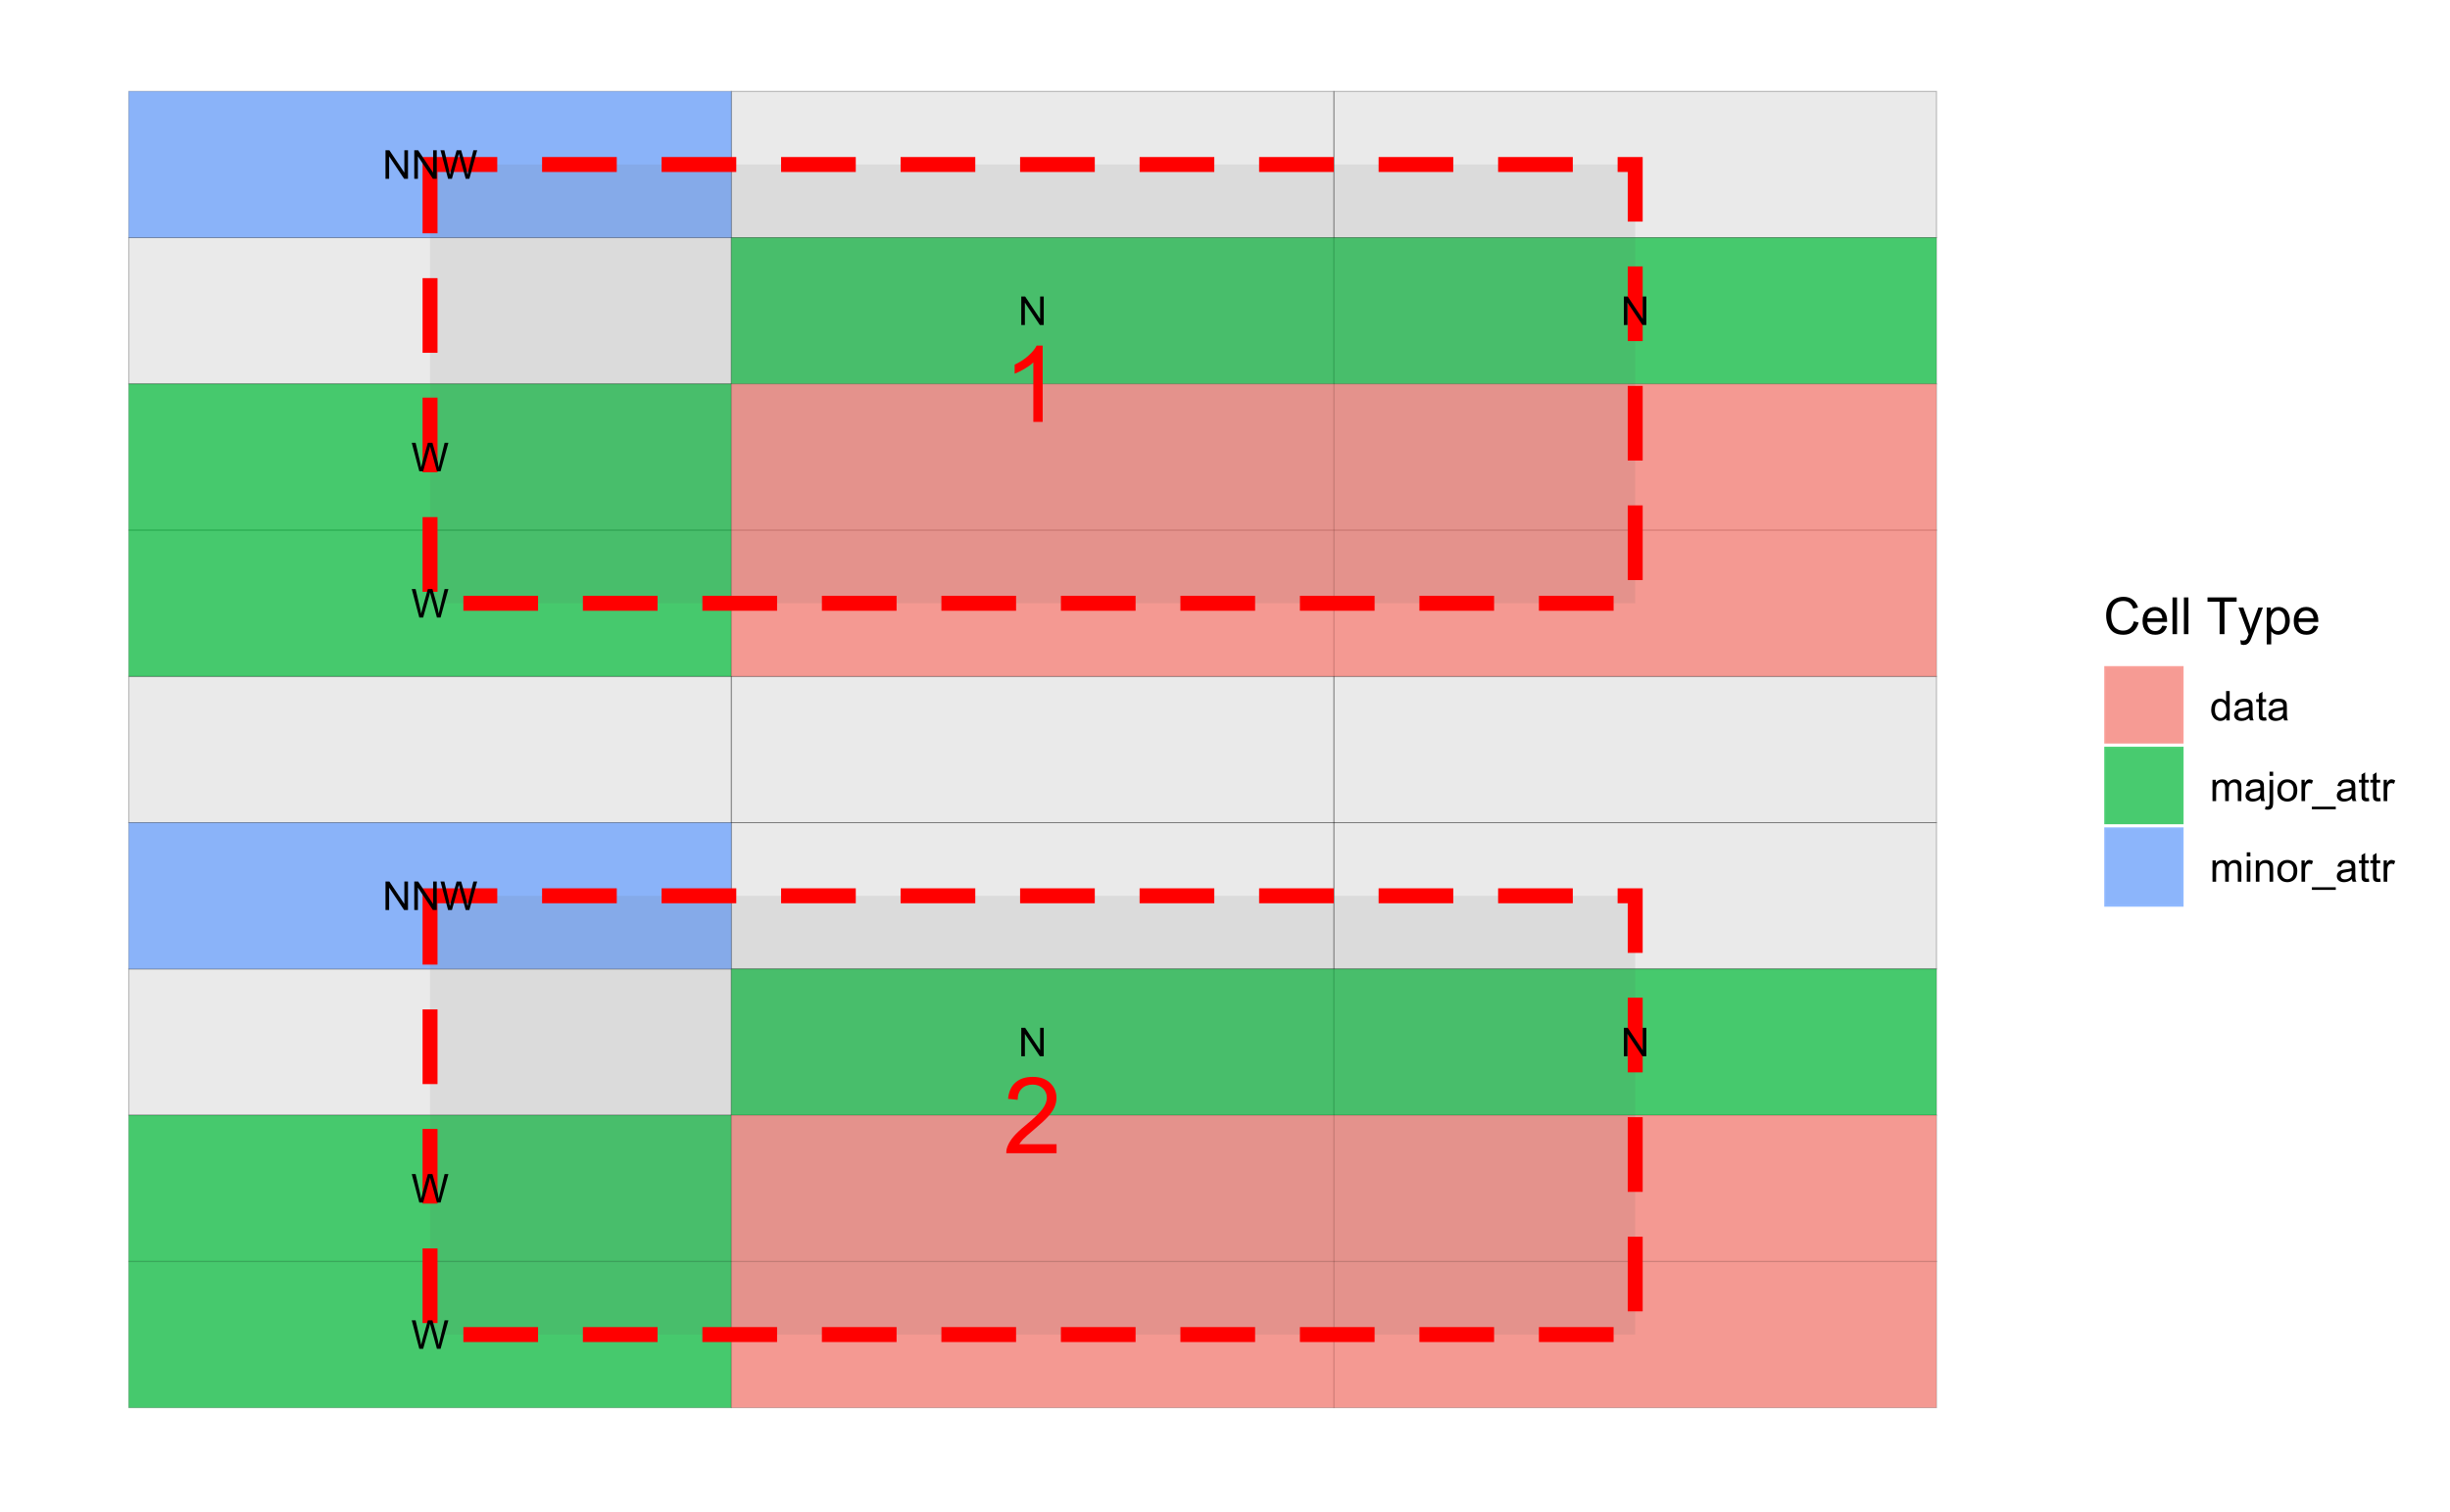 <?xml version="1.0" encoding="UTF-8"?>
<svg xmlns="http://www.w3.org/2000/svg" xmlns:xlink="http://www.w3.org/1999/xlink" width="525pt" height="324pt" viewBox="0 0 525 324" version="1.1">
<defs>
<g>
<symbol overflow="visible" id="glyph0-0">
<path style="stroke:none;" d="M 0 0 Z M 0 0 Z M 0 0 "/>
</symbol>
<symbol overflow="visible" id="glyph0-1">
<path style="stroke:none;" d="M 0 0 Z M 0 0 "/>
</symbol>
<symbol overflow="visible" id="glyph0-2">
<path style="stroke:none;" d="M 0 0 Z M 0 0 Z M 0 0 "/>
</symbol>
<symbol overflow="visible" id="glyph0-3">
<path style="stroke:none;" d="M 0 0 Z M 0 0 Z M 0 0 "/>
</symbol>
<symbol overflow="visible" id="glyph0-4">
<path style="stroke:none;" d="M 0 0 Z M 0 0 "/>
</symbol>
<symbol overflow="visible" id="glyph0-5">
<path style="stroke:none;" d="M 0 0 Z M 0 0 "/>
</symbol>
<symbol overflow="visible" id="glyph0-6">
<path style="stroke:none;" d="M 0 0 Z M 0 0 Z M 0 0 Z M 0 0 "/>
</symbol>
<symbol overflow="visible" id="glyph0-7">
<path style="stroke:none;" d="M 0 0 Z M 0 0 "/>
</symbol>
<symbol overflow="visible" id="glyph0-8">
<path style="stroke:none;" d="M 0 0 Z M 0 0 Z M 0 0 "/>
</symbol>
<symbol overflow="visible" id="glyph1-0">
<path style="stroke:none;" d="M 2.844 0 L 2.844 -14.227 L 14.227 -14.227 L 14.227 0 Z M 3.199 -0.355 L 13.871 -0.355 L 13.871 -13.871 L 3.199 -13.871 Z M 3.199 -0.355 "/>
</symbol>
<symbol overflow="visible" id="glyph1-1">
<path style="stroke:none;" d="M 8.48 0 L 6.48 0 L 6.48 -12.75 C 5.996 -12.289 5.363 -11.828 4.582 -11.367 C 3.801 -10.906 3.098 -10.562 2.477 -10.336 L 2.477 -12.27 C 3.594 -12.793 4.57 -13.43 5.41 -14.18 C 6.246 -14.93 6.84 -15.656 7.191 -16.359 L 8.48 -16.359 Z M 8.48 0 "/>
</symbol>
<symbol overflow="visible" id="glyph1-2">
<path style="stroke:none;" d="M 11.457 -1.922 L 11.457 0 L 0.688 0 C 0.672 -0.48 0.75 -0.941 0.922 -1.391 C 1.191 -2.117 1.633 -2.84 2.238 -3.555 C 2.84 -4.266 3.711 -5.09 4.855 -6.023 C 6.625 -7.477 7.82 -8.625 8.445 -9.473 C 9.062 -10.32 9.375 -11.125 9.379 -11.883 C 9.375 -12.672 9.09 -13.34 8.527 -13.887 C 7.957 -14.43 7.219 -14.699 6.312 -14.703 C 5.344 -14.699 4.574 -14.41 4 -13.836 C 3.418 -13.254 3.125 -12.457 3.125 -11.438 L 1.066 -11.648 C 1.207 -13.18 1.734 -14.348 2.656 -15.152 C 3.57 -15.957 4.805 -16.359 6.355 -16.359 C 7.918 -16.359 9.156 -15.926 10.07 -15.059 C 10.98 -14.191 11.438 -13.117 11.438 -11.836 C 11.438 -11.184 11.301 -10.543 11.035 -9.914 C 10.766 -9.281 10.324 -8.617 9.707 -7.922 C 9.086 -7.227 8.059 -6.27 6.625 -5.059 C 5.422 -4.047 4.652 -3.363 4.312 -3.008 C 3.969 -2.645 3.688 -2.285 3.469 -1.922 Z M 11.457 -1.922 "/>
</symbol>
<symbol overflow="visible" id="glyph2-0">
<path style="stroke:none;" d="M 1.066 0 L 1.066 -5.336 L 5.336 -5.336 L 5.336 0 Z M 1.199 -0.133 L 5.203 -0.133 L 5.203 -5.203 L 1.199 -5.203 Z M 1.199 -0.133 "/>
</symbol>
<symbol overflow="visible" id="glyph2-1">
<path style="stroke:none;" d="M 0.648 0 L 0.648 -6.109 L 1.48 -6.109 L 4.688 -1.312 L 4.688 -6.109 L 5.465 -6.109 L 5.465 0 L 4.633 0 L 1.426 -4.801 L 1.426 0 Z M 0.648 0 "/>
</symbol>
<symbol overflow="visible" id="glyph2-2">
<path style="stroke:none;" d="M 1.727 0 L 0.105 -6.109 L 0.934 -6.109 L 1.863 -2.105 C 1.961 -1.684 2.047 -1.27 2.121 -0.855 C 2.277 -1.504 2.367 -1.879 2.398 -1.984 L 3.559 -6.109 L 4.535 -6.109 L 5.41 -3.016 C 5.625 -2.246 5.785 -1.527 5.887 -0.855 C 5.961 -1.238 6.062 -1.68 6.188 -2.184 L 7.148 -6.109 L 7.961 -6.109 L 6.285 0 L 5.504 0 L 4.219 -4.656 C 4.109 -5.043 4.043 -5.281 4.027 -5.371 C 3.957 -5.09 3.898 -4.852 3.848 -4.656 L 2.551 0 Z M 1.727 0 "/>
</symbol>
<symbol overflow="visible" id="glyph3-0">
<path style="stroke:none;" d="M 1.375 0 L 1.375 -6.875 L 6.875 -6.875 L 6.875 0 Z M 1.547 -0.172 L 6.703 -0.172 L 6.703 -6.703 L 1.547 -6.703 Z M 1.547 -0.172 "/>
</symbol>
<symbol overflow="visible" id="glyph3-1">
<path style="stroke:none;" d="M 6.469 -2.762 L 7.508 -2.496 C 7.285 -1.641 6.895 -0.988 6.328 -0.539 C 5.758 -0.094 5.062 0.129 4.25 0.133 C 3.398 0.129 2.707 -0.039 2.176 -0.383 C 1.641 -0.727 1.238 -1.227 0.961 -1.883 C 0.684 -2.535 0.543 -3.242 0.547 -3.996 C 0.543 -4.816 0.699 -5.531 1.016 -6.141 C 1.328 -6.75 1.777 -7.211 2.355 -7.531 C 2.934 -7.844 3.57 -8.004 4.266 -8.008 C 5.051 -8.004 5.711 -7.805 6.25 -7.406 C 6.785 -7.004 7.16 -6.438 7.375 -5.715 L 6.348 -5.473 C 6.16 -6.043 5.895 -6.457 5.551 -6.723 C 5.199 -6.98 4.766 -7.113 4.242 -7.117 C 3.637 -7.113 3.129 -6.969 2.727 -6.68 C 2.316 -6.391 2.031 -6 1.867 -5.512 C 1.699 -5.023 1.617 -4.52 1.621 -4 C 1.617 -3.328 1.715 -2.742 1.914 -2.246 C 2.105 -1.746 2.41 -1.375 2.824 -1.129 C 3.234 -0.879 3.68 -0.754 4.164 -0.758 C 4.746 -0.754 5.238 -0.922 5.645 -1.262 C 6.043 -1.594 6.32 -2.094 6.469 -2.762 Z M 6.469 -2.762 "/>
</symbol>
<symbol overflow="visible" id="glyph3-2">
<path style="stroke:none;" d="M 4.629 -1.836 L 5.629 -1.715 C 5.469 -1.125 5.176 -0.672 4.75 -0.352 C 4.324 -0.031 3.781 0.129 3.121 0.129 C 2.281 0.129 1.617 -0.125 1.133 -0.641 C 0.641 -1.152 0.398 -1.875 0.402 -2.805 C 0.398 -3.762 0.645 -4.504 1.145 -5.035 C 1.637 -5.562 2.277 -5.828 3.066 -5.832 C 3.824 -5.828 4.449 -5.57 4.934 -5.051 C 5.418 -4.531 5.66 -3.801 5.66 -2.863 C 5.66 -2.805 5.656 -2.719 5.656 -2.605 L 1.402 -2.605 C 1.434 -1.977 1.613 -1.496 1.934 -1.164 C 2.25 -0.828 2.645 -0.66 3.125 -0.664 C 3.477 -0.66 3.781 -0.754 4.031 -0.945 C 4.281 -1.129 4.48 -1.426 4.629 -1.836 Z M 1.457 -3.398 L 4.641 -3.398 C 4.598 -3.879 4.473 -4.238 4.273 -4.48 C 3.961 -4.852 3.562 -5.039 3.078 -5.039 C 2.629 -5.039 2.258 -4.891 1.957 -4.594 C 1.652 -4.297 1.484 -3.898 1.457 -3.398 Z M 1.457 -3.398 "/>
</symbol>
<symbol overflow="visible" id="glyph3-3">
<path style="stroke:none;" d="M 0.703 0 L 0.703 -7.875 L 1.672 -7.875 L 1.672 0 Z M 0.703 0 "/>
</symbol>
<symbol overflow="visible" id="glyph3-4">
<path style="stroke:none;" d=""/>
</symbol>
<symbol overflow="visible" id="glyph3-5">
<path style="stroke:none;" d="M 2.852 0 L 2.852 -6.945 L 0.258 -6.945 L 0.258 -7.875 L 6.5 -7.875 L 6.5 -6.945 L 3.895 -6.945 L 3.895 0 Z M 2.852 0 "/>
</symbol>
<symbol overflow="visible" id="glyph3-6">
<path style="stroke:none;" d="M 0.684 2.195 L 0.574 1.289 C 0.785 1.344 0.969 1.371 1.129 1.375 C 1.34 1.371 1.512 1.336 1.641 1.266 C 1.77 1.195 1.875 1.094 1.961 0.969 C 2.02 0.867 2.117 0.629 2.258 0.246 C 2.27 0.191 2.301 0.113 2.344 0.012 L 0.176 -5.703 L 1.219 -5.703 L 2.406 -2.402 C 2.559 -1.98 2.695 -1.539 2.82 -1.078 C 2.926 -1.523 3.059 -1.957 3.219 -2.379 L 4.438 -5.703 L 5.402 -5.703 L 3.234 0.098 C 3 0.719 2.816 1.148 2.691 1.391 C 2.516 1.703 2.32 1.938 2.098 2.09 C 1.875 2.238 1.609 2.312 1.305 2.316 C 1.117 2.312 0.91 2.273 0.684 2.195 Z M 0.684 2.195 "/>
</symbol>
<symbol overflow="visible" id="glyph3-7">
<path style="stroke:none;" d="M 0.727 2.188 L 0.727 -5.703 L 1.605 -5.703 L 1.605 -4.961 C 1.812 -5.25 2.047 -5.469 2.309 -5.613 C 2.57 -5.758 2.887 -5.828 3.262 -5.832 C 3.746 -5.828 4.176 -5.703 4.551 -5.457 C 4.922 -5.203 5.203 -4.852 5.391 -4.395 C 5.578 -3.938 5.672 -3.438 5.676 -2.895 C 5.672 -2.309 5.566 -1.781 5.359 -1.316 C 5.148 -0.848 4.844 -0.488 4.449 -0.242 C 4.047 0.008 3.629 0.129 3.191 0.129 C 2.867 0.129 2.578 0.062 2.32 -0.074 C 2.062 -0.211 1.852 -0.383 1.691 -0.59 L 1.691 2.188 Z M 1.602 -2.82 C 1.598 -2.082 1.746 -1.539 2.047 -1.191 C 2.34 -0.836 2.699 -0.66 3.125 -0.664 C 3.551 -0.66 3.918 -0.844 4.227 -1.211 C 4.531 -1.574 4.688 -2.137 4.688 -2.898 C 4.688 -3.625 4.535 -4.168 4.238 -4.531 C 3.938 -4.891 3.582 -5.074 3.168 -5.074 C 2.754 -5.074 2.391 -4.879 2.074 -4.496 C 1.758 -4.109 1.598 -3.551 1.602 -2.82 Z M 1.602 -2.82 "/>
</symbol>
<symbol overflow="visible" id="glyph4-0">
<path style="stroke:none;" d="M 1.102 0 L 1.102 -5.5 L 5.5 -5.5 L 5.5 0 Z M 1.238 -0.137 L 5.363 -0.137 L 5.363 -5.363 L 1.238 -5.363 Z M 1.238 -0.137 "/>
</symbol>
<symbol overflow="visible" id="glyph4-1">
<path style="stroke:none;" d="M 3.539 0 L 3.539 -0.574 C 3.25 -0.125 2.824 0.098 2.266 0.102 C 1.898 0.098 1.562 0 1.262 -0.199 C 0.953 -0.398 0.719 -0.676 0.551 -1.039 C 0.383 -1.395 0.297 -1.809 0.301 -2.277 C 0.297 -2.73 0.375 -3.145 0.527 -3.516 C 0.68 -3.887 0.906 -4.172 1.211 -4.371 C 1.512 -4.566 1.852 -4.664 2.23 -4.668 C 2.5 -4.664 2.746 -4.605 2.965 -4.492 C 3.18 -4.375 3.352 -4.223 3.488 -4.039 L 3.488 -6.301 L 4.258 -6.301 L 4.258 0 Z M 1.094 -2.277 C 1.09 -1.691 1.215 -1.254 1.465 -0.965 C 1.711 -0.672 2 -0.527 2.336 -0.531 C 2.672 -0.527 2.961 -0.664 3.199 -0.945 C 3.434 -1.219 3.551 -1.641 3.555 -2.211 C 3.551 -2.832 3.43 -3.293 3.191 -3.586 C 2.949 -3.879 2.652 -4.023 2.305 -4.027 C 1.957 -4.023 1.672 -3.883 1.441 -3.605 C 1.207 -3.32 1.09 -2.879 1.094 -2.277 Z M 1.094 -2.277 "/>
</symbol>
<symbol overflow="visible" id="glyph4-2">
<path style="stroke:none;" d="M 3.559 -0.562 C 3.27 -0.32 2.996 -0.148 2.73 -0.047 C 2.465 0.051 2.18 0.098 1.879 0.102 C 1.375 0.098 0.988 -0.02 0.719 -0.266 C 0.449 -0.508 0.316 -0.82 0.316 -1.203 C 0.316 -1.422 0.367 -1.629 0.469 -1.816 C 0.57 -2 0.703 -2.148 0.871 -2.262 C 1.031 -2.371 1.215 -2.453 1.426 -2.516 C 1.574 -2.551 1.805 -2.59 2.113 -2.629 C 2.734 -2.703 3.195 -2.793 3.492 -2.895 C 3.492 -3 3.492 -3.066 3.496 -3.098 C 3.492 -3.41 3.418 -3.633 3.277 -3.766 C 3.074 -3.938 2.781 -4.023 2.398 -4.027 C 2.031 -4.023 1.762 -3.961 1.59 -3.836 C 1.414 -3.707 1.289 -3.48 1.207 -3.16 L 0.453 -3.262 C 0.516 -3.582 0.629 -3.844 0.789 -4.043 C 0.945 -4.242 1.172 -4.395 1.473 -4.504 C 1.77 -4.609 2.117 -4.664 2.508 -4.668 C 2.898 -4.664 3.215 -4.617 3.457 -4.527 C 3.699 -4.434 3.879 -4.32 3.996 -4.184 C 4.109 -4.043 4.188 -3.867 4.238 -3.656 C 4.258 -3.523 4.27 -3.285 4.273 -2.945 L 4.273 -1.914 C 4.27 -1.191 4.289 -0.734 4.324 -0.547 C 4.355 -0.352 4.418 -0.172 4.52 0 L 3.711 0 C 3.629 -0.16 3.578 -0.348 3.559 -0.562 Z M 3.492 -2.289 C 3.211 -2.172 2.789 -2.074 2.23 -2 C 1.91 -1.949 1.684 -1.898 1.555 -1.844 C 1.422 -1.785 1.32 -1.699 1.25 -1.59 C 1.176 -1.477 1.141 -1.355 1.145 -1.227 C 1.141 -1.016 1.219 -0.844 1.379 -0.707 C 1.531 -0.57 1.762 -0.504 2.062 -0.504 C 2.359 -0.504 2.621 -0.566 2.855 -0.699 C 3.086 -0.824 3.258 -1.004 3.367 -1.234 C 3.449 -1.406 3.492 -1.664 3.492 -2.008 Z M 3.492 -2.289 "/>
</symbol>
<symbol overflow="visible" id="glyph4-3">
<path style="stroke:none;" d="M 2.27 -0.691 L 2.379 -0.008 C 2.16 0.039 1.965 0.059 1.797 0.059 C 1.512 0.059 1.293 0.016 1.141 -0.074 C 0.984 -0.16 0.875 -0.277 0.816 -0.422 C 0.75 -0.566 0.719 -0.871 0.723 -1.336 L 0.723 -3.961 L 0.156 -3.961 L 0.156 -4.562 L 0.723 -4.562 L 0.723 -5.695 L 1.492 -6.156 L 1.492 -4.562 L 2.27 -4.562 L 2.27 -3.961 L 1.492 -3.961 L 1.492 -1.293 C 1.488 -1.07 1.5 -0.93 1.531 -0.867 C 1.555 -0.805 1.602 -0.754 1.664 -0.715 C 1.727 -0.676 1.812 -0.656 1.93 -0.66 C 2.012 -0.656 2.125 -0.668 2.27 -0.691 Z M 2.27 -0.691 "/>
</symbol>
<symbol overflow="visible" id="glyph4-4">
<path style="stroke:none;" d="M 0.578 0 L 0.578 -4.562 L 1.273 -4.562 L 1.273 -3.922 C 1.414 -4.141 1.605 -4.32 1.844 -4.461 C 2.078 -4.594 2.348 -4.664 2.656 -4.668 C 2.992 -4.664 3.27 -4.594 3.488 -4.457 C 3.699 -4.312 3.852 -4.117 3.945 -3.867 C 4.301 -4.398 4.773 -4.664 5.355 -4.668 C 5.805 -4.664 6.148 -4.539 6.395 -4.289 C 6.637 -4.039 6.762 -3.652 6.762 -3.133 L 6.762 0 L 5.996 0 L 5.996 -2.875 C 5.992 -3.184 5.969 -3.406 5.918 -3.543 C 5.867 -3.676 5.773 -3.785 5.645 -3.871 C 5.512 -3.953 5.359 -3.996 5.184 -3.996 C 4.859 -3.996 4.594 -3.887 4.383 -3.676 C 4.172 -3.457 4.066 -3.117 4.066 -2.652 L 4.066 0 L 3.293 0 L 3.293 -2.965 C 3.293 -3.309 3.227 -3.566 3.102 -3.738 C 2.973 -3.91 2.77 -3.996 2.484 -3.996 C 2.266 -3.996 2.062 -3.938 1.879 -3.824 C 1.691 -3.707 1.559 -3.539 1.477 -3.32 C 1.391 -3.098 1.348 -2.781 1.352 -2.367 L 1.352 0 Z M 0.578 0 "/>
</symbol>
<symbol overflow="visible" id="glyph4-5">
<path style="stroke:none;" d="M 0.574 -5.402 L 0.574 -6.301 L 1.348 -6.301 L 1.348 -5.402 Z M -0.402 1.77 L -0.258 1.113 C -0.102 1.152 0.02 1.172 0.109 1.172 C 0.262 1.172 0.379 1.117 0.457 1.016 C 0.535 0.906 0.574 0.645 0.574 0.23 L 0.574 -4.562 L 1.348 -4.562 L 1.348 0.25 C 1.348 0.809 1.273 1.199 1.129 1.422 C 0.941 1.707 0.633 1.852 0.203 1.852 C -0.008 1.852 -0.207 1.824 -0.402 1.77 Z M -0.402 1.77 "/>
</symbol>
<symbol overflow="visible" id="glyph4-6">
<path style="stroke:none;" d="M 0.293 -2.281 C 0.293 -3.125 0.527 -3.754 0.996 -4.16 C 1.387 -4.496 1.863 -4.664 2.434 -4.668 C 3.059 -4.664 3.57 -4.457 3.969 -4.051 C 4.363 -3.637 4.562 -3.07 4.566 -2.348 C 4.562 -1.758 4.477 -1.297 4.301 -0.961 C 4.125 -0.625 3.867 -0.363 3.535 -0.176 C 3.195 0.008 2.828 0.098 2.434 0.102 C 1.789 0.098 1.273 -0.102 0.883 -0.512 C 0.488 -0.918 0.293 -1.508 0.293 -2.281 Z M 1.086 -2.281 C 1.082 -1.695 1.211 -1.258 1.469 -0.969 C 1.723 -0.672 2.043 -0.527 2.434 -0.531 C 2.812 -0.527 3.133 -0.672 3.391 -0.969 C 3.645 -1.258 3.773 -1.707 3.773 -2.309 C 3.773 -2.871 3.645 -3.297 3.387 -3.59 C 3.129 -3.879 2.809 -4.023 2.434 -4.027 C 2.043 -4.023 1.723 -3.879 1.469 -3.594 C 1.211 -3.301 1.082 -2.863 1.086 -2.281 Z M 1.086 -2.281 "/>
</symbol>
<symbol overflow="visible" id="glyph4-7">
<path style="stroke:none;" d="M 0.57 0 L 0.57 -4.562 L 1.266 -4.562 L 1.266 -3.871 C 1.445 -4.191 1.609 -4.406 1.758 -4.512 C 1.906 -4.613 2.07 -4.664 2.258 -4.668 C 2.516 -4.664 2.781 -4.582 3.051 -4.418 L 2.785 -3.699 C 2.59 -3.809 2.402 -3.867 2.219 -3.867 C 2.047 -3.867 1.895 -3.816 1.762 -3.715 C 1.625 -3.613 1.527 -3.473 1.473 -3.293 C 1.383 -3.016 1.34 -2.715 1.344 -2.391 L 1.344 0 Z M 0.57 0 "/>
</symbol>
<symbol overflow="visible" id="glyph4-8">
<path style="stroke:none;" d="M -0.133 1.75 L -0.133 1.191 L 4.992 1.191 L 4.992 1.75 Z M -0.133 1.75 "/>
</symbol>
<symbol overflow="visible" id="glyph4-9">
<path style="stroke:none;" d="M 0.586 -5.41 L 0.586 -6.301 L 1.359 -6.301 L 1.359 -5.41 Z M 0.586 0 L 0.586 -4.562 L 1.359 -4.562 L 1.359 0 Z M 0.586 0 "/>
</symbol>
<symbol overflow="visible" id="glyph4-10">
<path style="stroke:none;" d="M 0.578 0 L 0.578 -4.562 L 1.277 -4.562 L 1.277 -3.914 C 1.609 -4.414 2.09 -4.664 2.727 -4.668 C 3 -4.664 3.254 -4.613 3.484 -4.52 C 3.715 -4.418 3.887 -4.289 4.004 -4.129 C 4.113 -3.969 4.195 -3.777 4.246 -3.559 C 4.273 -3.41 4.289 -3.16 4.289 -2.805 L 4.289 0 L 3.516 0 L 3.516 -2.777 C 3.516 -3.09 3.484 -3.324 3.426 -3.484 C 3.363 -3.637 3.258 -3.762 3.105 -3.855 C 2.949 -3.949 2.77 -3.996 2.566 -3.996 C 2.234 -3.996 1.949 -3.891 1.711 -3.68 C 1.469 -3.469 1.348 -3.07 1.352 -2.492 L 1.352 0 Z M 0.578 0 "/>
</symbol>
</g>
</defs>
<g id="surface6">
<rect x="0" y="0" width="525" height="324" style="fill:rgb(100%,100%,100%);fill-opacity:1;stroke:none;"/>
<rect x="0" y="0" width="525" height="324" style="fill:rgb(100%,100%,100%);fill-opacity:1;stroke:none;"/>
<path style="fill:none;stroke-width:1.067;stroke-linecap:round;stroke-linejoin:round;stroke:rgb(100%,100%,100%);stroke-opacity:1;stroke-miterlimit:10;" d="M 0 324 L 525 324 L 525 0 L 0 0 Z M 0 324 "/>
<path style="fill-rule:nonzero;fill:rgb(20%,20%,20%);fill-opacity:0.102;stroke-width:0.213;stroke-linecap:square;stroke-linejoin:miter;stroke:rgb(0%,0%,0%);stroke-opacity:0.275;stroke-miterlimit:10;" d="M 27.59 50.926 L 156.715 50.926 L 156.715 19.582 L 27.59 19.582 Z M 27.59 50.926 "/>
<path style="fill-rule:nonzero;fill:rgb(20%,20%,20%);fill-opacity:0.102;stroke-width:0.213;stroke-linecap:square;stroke-linejoin:miter;stroke:rgb(0%,0%,0%);stroke-opacity:0.275;stroke-miterlimit:10;" d="M 27.59 82.27 L 156.715 82.27 L 156.715 50.926 L 27.59 50.926 Z M 27.59 82.27 "/>
<path style="fill-rule:nonzero;fill:rgb(20%,20%,20%);fill-opacity:0.102;stroke-width:0.213;stroke-linecap:square;stroke-linejoin:miter;stroke:rgb(0%,0%,0%);stroke-opacity:0.275;stroke-miterlimit:10;" d="M 27.59 113.613 L 156.715 113.613 L 156.715 82.27 L 27.59 82.27 Z M 27.59 113.613 "/>
<path style="fill-rule:nonzero;fill:rgb(20%,20%,20%);fill-opacity:0.102;stroke-width:0.213;stroke-linecap:square;stroke-linejoin:miter;stroke:rgb(0%,0%,0%);stroke-opacity:0.275;stroke-miterlimit:10;" d="M 27.59 144.957 L 156.715 144.957 L 156.715 113.613 L 27.59 113.613 Z M 27.59 144.957 "/>
<path style="fill-rule:nonzero;fill:rgb(20%,20%,20%);fill-opacity:0.102;stroke-width:0.213;stroke-linecap:square;stroke-linejoin:miter;stroke:rgb(0%,0%,0%);stroke-opacity:0.275;stroke-miterlimit:10;" d="M 27.59 176.301 L 156.715 176.301 L 156.715 144.957 L 27.59 144.957 Z M 27.59 176.301 "/>
<path style="fill-rule:nonzero;fill:rgb(20%,20%,20%);fill-opacity:0.102;stroke-width:0.213;stroke-linecap:square;stroke-linejoin:miter;stroke:rgb(0%,0%,0%);stroke-opacity:0.275;stroke-miterlimit:10;" d="M 27.59 207.645 L 156.715 207.645 L 156.715 176.301 L 27.59 176.301 Z M 27.59 207.645 "/>
<path style="fill-rule:nonzero;fill:rgb(20%,20%,20%);fill-opacity:0.102;stroke-width:0.213;stroke-linecap:square;stroke-linejoin:miter;stroke:rgb(0%,0%,0%);stroke-opacity:0.275;stroke-miterlimit:10;" d="M 27.59 238.988 L 156.715 238.988 L 156.715 207.645 L 27.59 207.645 Z M 27.59 238.988 "/>
<path style="fill-rule:nonzero;fill:rgb(20%,20%,20%);fill-opacity:0.102;stroke-width:0.213;stroke-linecap:square;stroke-linejoin:miter;stroke:rgb(0%,0%,0%);stroke-opacity:0.275;stroke-miterlimit:10;" d="M 27.59 270.332 L 156.715 270.332 L 156.715 238.988 L 27.59 238.988 Z M 27.59 270.332 "/>
<path style="fill-rule:nonzero;fill:rgb(20%,20%,20%);fill-opacity:0.102;stroke-width:0.213;stroke-linecap:square;stroke-linejoin:miter;stroke:rgb(0%,0%,0%);stroke-opacity:0.275;stroke-miterlimit:10;" d="M 27.59 301.676 L 156.715 301.676 L 156.715 270.332 L 27.59 270.332 Z M 27.59 301.676 "/>
<path style="fill-rule:nonzero;fill:rgb(20%,20%,20%);fill-opacity:0.102;stroke-width:0.213;stroke-linecap:square;stroke-linejoin:miter;stroke:rgb(0%,0%,0%);stroke-opacity:0.275;stroke-miterlimit:10;" d="M 156.715 50.926 L 285.84 50.926 L 285.84 19.582 L 156.715 19.582 Z M 156.715 50.926 "/>
<path style="fill-rule:nonzero;fill:rgb(20%,20%,20%);fill-opacity:0.102;stroke-width:0.213;stroke-linecap:square;stroke-linejoin:miter;stroke:rgb(0%,0%,0%);stroke-opacity:0.275;stroke-miterlimit:10;" d="M 156.715 82.27 L 285.84 82.27 L 285.84 50.926 L 156.715 50.926 Z M 156.715 82.27 "/>
<path style="fill-rule:nonzero;fill:rgb(20%,20%,20%);fill-opacity:0.102;stroke-width:0.213;stroke-linecap:square;stroke-linejoin:miter;stroke:rgb(0%,0%,0%);stroke-opacity:0.275;stroke-miterlimit:10;" d="M 156.715 113.613 L 285.84 113.613 L 285.84 82.27 L 156.715 82.27 Z M 156.715 113.613 "/>
<path style="fill-rule:nonzero;fill:rgb(20%,20%,20%);fill-opacity:0.102;stroke-width:0.213;stroke-linecap:square;stroke-linejoin:miter;stroke:rgb(0%,0%,0%);stroke-opacity:0.275;stroke-miterlimit:10;" d="M 156.715 144.957 L 285.84 144.957 L 285.84 113.613 L 156.715 113.613 Z M 156.715 144.957 "/>
<path style="fill-rule:nonzero;fill:rgb(20%,20%,20%);fill-opacity:0.102;stroke-width:0.213;stroke-linecap:square;stroke-linejoin:miter;stroke:rgb(0%,0%,0%);stroke-opacity:0.275;stroke-miterlimit:10;" d="M 156.715 176.301 L 285.84 176.301 L 285.84 144.957 L 156.715 144.957 Z M 156.715 176.301 "/>
<path style="fill-rule:nonzero;fill:rgb(20%,20%,20%);fill-opacity:0.102;stroke-width:0.213;stroke-linecap:square;stroke-linejoin:miter;stroke:rgb(0%,0%,0%);stroke-opacity:0.275;stroke-miterlimit:10;" d="M 156.715 207.645 L 285.84 207.645 L 285.84 176.301 L 156.715 176.301 Z M 156.715 207.645 "/>
<path style="fill-rule:nonzero;fill:rgb(20%,20%,20%);fill-opacity:0.102;stroke-width:0.213;stroke-linecap:square;stroke-linejoin:miter;stroke:rgb(0%,0%,0%);stroke-opacity:0.275;stroke-miterlimit:10;" d="M 156.715 238.988 L 285.84 238.988 L 285.84 207.645 L 156.715 207.645 Z M 156.715 238.988 "/>
<path style="fill-rule:nonzero;fill:rgb(20%,20%,20%);fill-opacity:0.102;stroke-width:0.213;stroke-linecap:square;stroke-linejoin:miter;stroke:rgb(0%,0%,0%);stroke-opacity:0.275;stroke-miterlimit:10;" d="M 156.715 270.332 L 285.84 270.332 L 285.84 238.988 L 156.715 238.988 Z M 156.715 270.332 "/>
<path style="fill-rule:nonzero;fill:rgb(20%,20%,20%);fill-opacity:0.102;stroke-width:0.213;stroke-linecap:square;stroke-linejoin:miter;stroke:rgb(0%,0%,0%);stroke-opacity:0.275;stroke-miterlimit:10;" d="M 156.715 301.676 L 285.84 301.676 L 285.84 270.332 L 156.715 270.332 Z M 156.715 301.676 "/>
<path style="fill-rule:nonzero;fill:rgb(20%,20%,20%);fill-opacity:0.102;stroke-width:0.213;stroke-linecap:square;stroke-linejoin:miter;stroke:rgb(0%,0%,0%);stroke-opacity:0.275;stroke-miterlimit:10;" d="M 285.84 50.926 L 414.965 50.926 L 414.965 19.582 L 285.84 19.582 Z M 285.84 50.926 "/>
<path style="fill-rule:nonzero;fill:rgb(20%,20%,20%);fill-opacity:0.102;stroke-width:0.213;stroke-linecap:square;stroke-linejoin:miter;stroke:rgb(0%,0%,0%);stroke-opacity:0.275;stroke-miterlimit:10;" d="M 285.84 82.27 L 414.965 82.27 L 414.965 50.926 L 285.84 50.926 Z M 285.84 82.27 "/>
<path style="fill-rule:nonzero;fill:rgb(20%,20%,20%);fill-opacity:0.102;stroke-width:0.213;stroke-linecap:square;stroke-linejoin:miter;stroke:rgb(0%,0%,0%);stroke-opacity:0.275;stroke-miterlimit:10;" d="M 285.84 113.613 L 414.965 113.613 L 414.965 82.27 L 285.84 82.27 Z M 285.84 113.613 "/>
<path style="fill-rule:nonzero;fill:rgb(20%,20%,20%);fill-opacity:0.102;stroke-width:0.213;stroke-linecap:square;stroke-linejoin:miter;stroke:rgb(0%,0%,0%);stroke-opacity:0.275;stroke-miterlimit:10;" d="M 285.84 144.957 L 414.965 144.957 L 414.965 113.613 L 285.84 113.613 Z M 285.84 144.957 "/>
<path style="fill-rule:nonzero;fill:rgb(20%,20%,20%);fill-opacity:0.102;stroke-width:0.213;stroke-linecap:square;stroke-linejoin:miter;stroke:rgb(0%,0%,0%);stroke-opacity:0.275;stroke-miterlimit:10;" d="M 285.84 176.301 L 414.965 176.301 L 414.965 144.957 L 285.84 144.957 Z M 285.84 176.301 "/>
<path style="fill-rule:nonzero;fill:rgb(20%,20%,20%);fill-opacity:0.102;stroke-width:0.213;stroke-linecap:square;stroke-linejoin:miter;stroke:rgb(0%,0%,0%);stroke-opacity:0.275;stroke-miterlimit:10;" d="M 285.84 207.645 L 414.965 207.645 L 414.965 176.301 L 285.84 176.301 Z M 285.84 207.645 "/>
<path style="fill-rule:nonzero;fill:rgb(20%,20%,20%);fill-opacity:0.102;stroke-width:0.213;stroke-linecap:square;stroke-linejoin:miter;stroke:rgb(0%,0%,0%);stroke-opacity:0.275;stroke-miterlimit:10;" d="M 285.84 238.988 L 414.965 238.988 L 414.965 207.645 L 285.84 207.645 Z M 285.84 238.988 "/>
<path style="fill-rule:nonzero;fill:rgb(20%,20%,20%);fill-opacity:0.102;stroke-width:0.213;stroke-linecap:square;stroke-linejoin:miter;stroke:rgb(0%,0%,0%);stroke-opacity:0.275;stroke-miterlimit:10;" d="M 285.84 270.332 L 414.965 270.332 L 414.965 238.988 L 285.84 238.988 Z M 285.84 270.332 "/>
<path style="fill-rule:nonzero;fill:rgb(20%,20%,20%);fill-opacity:0.102;stroke-width:0.213;stroke-linecap:square;stroke-linejoin:miter;stroke:rgb(0%,0%,0%);stroke-opacity:0.275;stroke-miterlimit:10;" d="M 285.84 301.676 L 414.965 301.676 L 414.965 270.332 L 285.84 270.332 Z M 285.84 301.676 "/>
<g style="fill:rgb(0%,0%,0%);fill-opacity:0.078;">
  <use xlink:href="#glyph0-1" x="92.152" y="97.941"/>
</g>
<g style="fill:rgb(0%,0%,0%);fill-opacity:0.078;">
  <use xlink:href="#glyph0-2" x="92.152" y="129.285"/>
</g>
<g style="fill:rgb(0%,0%,0%);fill-opacity:0.078;">
  <use xlink:href="#glyph0-1" x="92.152" y="254.66"/>
</g>
<g style="fill:rgb(0%,0%,0%);fill-opacity:0.078;">
  <use xlink:href="#glyph0-2" x="92.152" y="286.004"/>
</g>
<g style="fill:rgb(0%,0%,0%);fill-opacity:0.078;">
  <use xlink:href="#glyph0-3" x="221.277" y="66.598"/>
</g>
<g style="fill:rgb(0%,0%,0%);fill-opacity:0.078;">
  <use xlink:href="#glyph0-4" x="221.277" y="97.941"/>
</g>
<g style="fill:rgb(0%,0%,0%);fill-opacity:0.078;">
  <use xlink:href="#glyph0-5" x="221.277" y="129.285"/>
</g>
<g style="fill:rgb(0%,0%,0%);fill-opacity:0.078;">
  <use xlink:href="#glyph0-3" x="221.277" y="223.316"/>
</g>
<g style="fill:rgb(0%,0%,0%);fill-opacity:0.078;">
  <use xlink:href="#glyph0-6" x="350.402" y="66.598"/>
</g>
<g style="fill:rgb(0%,0%,0%);fill-opacity:0.078;">
  <use xlink:href="#glyph0-7" x="350.402" y="97.941"/>
</g>
<g style="fill:rgb(0%,0%,0%);fill-opacity:0.078;">
  <use xlink:href="#glyph0-8" x="350.402" y="129.285"/>
</g>
<g style="fill:rgb(0%,0%,0%);fill-opacity:0.078;">
  <use xlink:href="#glyph0-6" x="350.402" y="223.316"/>
</g>
<path style=" stroke:none;fill-rule:nonzero;fill:rgb(0%,72.941%,21.961%);fill-opacity:0.702;" d="M 27.59 113.613 L 156.715 113.613 L 156.715 82.27 L 27.59 82.27 Z M 27.59 113.613 "/>
<path style=" stroke:none;fill-rule:nonzero;fill:rgb(0%,72.941%,21.961%);fill-opacity:0.702;" d="M 27.59 144.957 L 156.715 144.957 L 156.715 113.613 L 27.59 113.613 Z M 27.59 144.957 "/>
<path style=" stroke:none;fill-rule:nonzero;fill:rgb(0%,72.941%,21.961%);fill-opacity:0.702;" d="M 27.59 270.332 L 156.715 270.332 L 156.715 238.988 L 27.59 238.988 Z M 27.59 270.332 "/>
<path style=" stroke:none;fill-rule:nonzero;fill:rgb(0%,72.941%,21.961%);fill-opacity:0.702;" d="M 27.59 301.676 L 156.715 301.676 L 156.715 270.332 L 27.59 270.332 Z M 27.59 301.676 "/>
<path style=" stroke:none;fill-rule:nonzero;fill:rgb(0%,72.941%,21.961%);fill-opacity:0.702;" d="M 156.715 82.27 L 285.84 82.27 L 285.84 50.926 L 156.715 50.926 Z M 156.715 82.27 "/>
<path style=" stroke:none;fill-rule:nonzero;fill:rgb(0%,72.941%,21.961%);fill-opacity:0.702;" d="M 285.84 82.27 L 414.965 82.27 L 414.965 50.926 L 285.84 50.926 Z M 285.84 82.27 "/>
<path style=" stroke:none;fill-rule:nonzero;fill:rgb(0%,72.941%,21.961%);fill-opacity:0.702;" d="M 156.715 238.988 L 285.84 238.988 L 285.84 207.645 L 156.715 207.645 Z M 156.715 238.988 "/>
<path style=" stroke:none;fill-rule:nonzero;fill:rgb(0%,72.941%,21.961%);fill-opacity:0.702;" d="M 285.84 238.988 L 414.965 238.988 L 414.965 207.645 L 285.84 207.645 Z M 285.84 238.988 "/>
<path style=" stroke:none;fill-rule:nonzero;fill:rgb(38.039%,61.176%,100%);fill-opacity:0.702;" d="M 27.59 50.926 L 156.715 50.926 L 156.715 19.582 L 27.59 19.582 Z M 27.59 50.926 "/>
<path style=" stroke:none;fill-rule:nonzero;fill:rgb(38.039%,61.176%,100%);fill-opacity:0.702;" d="M 27.59 207.645 L 156.715 207.645 L 156.715 176.301 L 27.59 176.301 Z M 27.59 207.645 "/>
<path style=" stroke:none;fill-rule:nonzero;fill:rgb(97.255%,46.275%,42.745%);fill-opacity:0.702;" d="M 156.715 113.613 L 285.84 113.613 L 285.84 82.27 L 156.715 82.27 Z M 156.715 113.613 "/>
<path style=" stroke:none;fill-rule:nonzero;fill:rgb(97.255%,46.275%,42.745%);fill-opacity:0.702;" d="M 156.715 144.957 L 285.84 144.957 L 285.84 113.613 L 156.715 113.613 Z M 156.715 144.957 "/>
<path style=" stroke:none;fill-rule:nonzero;fill:rgb(97.255%,46.275%,42.745%);fill-opacity:0.702;" d="M 156.715 270.332 L 285.84 270.332 L 285.84 238.988 L 156.715 238.988 Z M 156.715 270.332 "/>
<path style=" stroke:none;fill-rule:nonzero;fill:rgb(97.255%,46.275%,42.745%);fill-opacity:0.702;" d="M 156.715 301.676 L 285.84 301.676 L 285.84 270.332 L 156.715 270.332 Z M 156.715 301.676 "/>
<path style=" stroke:none;fill-rule:nonzero;fill:rgb(97.255%,46.275%,42.745%);fill-opacity:0.702;" d="M 285.84 113.613 L 414.965 113.613 L 414.965 82.27 L 285.84 82.27 Z M 285.84 113.613 "/>
<path style=" stroke:none;fill-rule:nonzero;fill:rgb(97.255%,46.275%,42.745%);fill-opacity:0.702;" d="M 285.84 144.957 L 414.965 144.957 L 414.965 113.613 L 285.84 113.613 Z M 285.84 144.957 "/>
<path style=" stroke:none;fill-rule:nonzero;fill:rgb(97.255%,46.275%,42.745%);fill-opacity:0.702;" d="M 285.84 270.332 L 414.965 270.332 L 414.965 238.988 L 285.84 238.988 Z M 285.84 270.332 "/>
<path style=" stroke:none;fill-rule:nonzero;fill:rgb(97.255%,46.275%,42.745%);fill-opacity:0.702;" d="M 285.84 301.676 L 414.965 301.676 L 414.965 270.332 L 285.84 270.332 Z M 285.84 301.676 "/>
<path style="fill-rule:nonzero;fill:rgb(34.902%,34.902%,34.902%);fill-opacity:0.102;stroke-width:3.201;stroke-linecap:square;stroke-linejoin:miter;stroke:rgb(100%,0%,0%);stroke-opacity:1;stroke-dasharray:12.804,12.804;stroke-miterlimit:10;" d="M 92.152 35.254 L 350.402 35.254 L 350.402 129.285 L 92.152 129.285 Z M 92.152 35.254 "/>
<path style="fill-rule:nonzero;fill:rgb(34.902%,34.902%,34.902%);fill-opacity:0.102;stroke-width:3.201;stroke-linecap:square;stroke-linejoin:miter;stroke:rgb(100%,0%,0%);stroke-opacity:1;stroke-dasharray:12.804,12.804;stroke-miterlimit:10;" d="M 92.152 191.973 L 350.402 191.973 L 350.402 286.004 L 92.152 286.004 Z M 92.152 191.973 "/>
<g style="fill:rgb(100%,0%,0%);fill-opacity:1;">
  <use xlink:href="#glyph1-1" x="214.949" y="90.418"/>
</g>
<g style="fill:rgb(100%,0%,0%);fill-opacity:1;">
  <use xlink:href="#glyph1-2" x="214.949" y="247.137"/>
</g>
<g style="fill:rgb(0%,0%,0%);fill-opacity:1;">
  <use xlink:href="#glyph2-1" x="81.961" y="38.312"/>
  <use xlink:href="#glyph2-1" x="88.125" y="38.312"/>
  <use xlink:href="#glyph2-2" x="94.29" y="38.312"/>
</g>
<g style="fill:rgb(0%,0%,0%);fill-opacity:1;">
  <use xlink:href="#glyph2-2" x="88.125" y="101"/>
</g>
<g style="fill:rgb(0%,0%,0%);fill-opacity:1;">
  <use xlink:href="#glyph2-2" x="88.125" y="132.34"/>
</g>
<g style="fill:rgb(0%,0%,0%);fill-opacity:1;">
  <use xlink:href="#glyph2-1" x="218.195" y="69.656"/>
</g>
<g style="fill:rgb(0%,0%,0%);fill-opacity:1;">
  <use xlink:href="#glyph2-1" x="347.32" y="69.656"/>
</g>
<g style="fill:rgb(0%,0%,0%);fill-opacity:1;">
  <use xlink:href="#glyph2-1" x="81.961" y="195.027"/>
  <use xlink:href="#glyph2-1" x="88.125" y="195.027"/>
  <use xlink:href="#glyph2-2" x="94.29" y="195.027"/>
</g>
<g style="fill:rgb(0%,0%,0%);fill-opacity:1;">
  <use xlink:href="#glyph2-2" x="88.125" y="257.715"/>
</g>
<g style="fill:rgb(0%,0%,0%);fill-opacity:1;">
  <use xlink:href="#glyph2-2" x="88.125" y="289.059"/>
</g>
<g style="fill:rgb(0%,0%,0%);fill-opacity:1;">
  <use xlink:href="#glyph2-1" x="218.195" y="226.371"/>
</g>
<g style="fill:rgb(0%,0%,0%);fill-opacity:1;">
  <use xlink:href="#glyph2-1" x="347.32" y="226.371"/>
</g>
<path style=" stroke:none;fill-rule:nonzero;fill:rgb(100%,100%,100%);fill-opacity:1;" d="M 445.293 199.93 L 519.52 199.93 L 519.52 121.332 L 445.293 121.332 Z M 445.293 199.93 "/>
<g style="fill:rgb(0%,0%,0%);fill-opacity:1;">
  <use xlink:href="#glyph3-1" x="450.773" y="135.906"/>
  <use xlink:href="#glyph3-2" x="458.717" y="135.906"/>
  <use xlink:href="#glyph3-3" x="464.835" y="135.906"/>
  <use xlink:href="#glyph3-3" x="467.279" y="135.906"/>
  <use xlink:href="#glyph3-4" x="469.723" y="135.906"/>
  <use xlink:href="#glyph3-5" x="472.779" y="135.906"/>
  <use xlink:href="#glyph3-6" x="479.498" y="135.906"/>
  <use xlink:href="#glyph3-7" x="484.998" y="135.906"/>
  <use xlink:href="#glyph3-2" x="491.116" y="135.906"/>
</g>
<path style="fill-rule:nonzero;fill:rgb(94.902%,94.902%,94.902%);fill-opacity:1;stroke-width:1.067;stroke-linecap:round;stroke-linejoin:round;stroke:rgb(100%,100%,100%);stroke-opacity:1;stroke-miterlimit:10;" d="M 450.773 159.891 L 468.055 159.891 L 468.055 142.609 L 450.773 142.609 Z M 450.773 159.891 "/>
<path style=" stroke:none;fill-rule:nonzero;fill:rgb(97.255%,46.275%,42.745%);fill-opacity:0.702;" d="M 450.914 159.746 L 467.91 159.746 L 467.91 142.75 L 450.914 142.75 Z M 450.914 159.746 "/>
<path style="fill-rule:nonzero;fill:rgb(94.902%,94.902%,94.902%);fill-opacity:1;stroke-width:1.067;stroke-linecap:round;stroke-linejoin:round;stroke:rgb(100%,100%,100%);stroke-opacity:1;stroke-miterlimit:10;" d="M 450.773 177.168 L 468.055 177.168 L 468.055 159.887 L 450.773 159.887 Z M 450.773 177.168 "/>
<path style=" stroke:none;fill-rule:nonzero;fill:rgb(0%,72.941%,21.961%);fill-opacity:0.702;" d="M 450.914 177.027 L 467.91 177.027 L 467.91 160.031 L 450.914 160.031 Z M 450.914 177.027 "/>
<path style="fill-rule:nonzero;fill:rgb(94.902%,94.902%,94.902%);fill-opacity:1;stroke-width:1.067;stroke-linecap:round;stroke-linejoin:round;stroke:rgb(100%,100%,100%);stroke-opacity:1;stroke-miterlimit:10;" d="M 450.773 194.449 L 468.055 194.449 L 468.055 177.168 L 450.773 177.168 Z M 450.773 194.449 "/>
<path style=" stroke:none;fill-rule:nonzero;fill:rgb(38.039%,61.176%,100%);fill-opacity:0.702;" d="M 450.914 194.309 L 467.91 194.309 L 467.91 177.312 L 450.914 177.312 Z M 450.914 194.309 "/>
<g style="fill:rgb(0%,0%,0%);fill-opacity:1;">
  <use xlink:href="#glyph4-1" x="473.531" y="154.398"/>
  <use xlink:href="#glyph4-2" x="478.425" y="154.398"/>
  <use xlink:href="#glyph4-3" x="483.32" y="154.398"/>
  <use xlink:href="#glyph4-2" x="485.764" y="154.398"/>
</g>
<g style="fill:rgb(0%,0%,0%);fill-opacity:1;">
  <use xlink:href="#glyph4-4" x="473.531" y="171.68"/>
  <use xlink:href="#glyph4-2" x="480.862" y="171.68"/>
  <use xlink:href="#glyph4-5" x="485.756" y="171.68"/>
  <use xlink:href="#glyph4-6" x="487.711" y="171.68"/>
  <use xlink:href="#glyph4-7" x="492.605" y="171.68"/>
  <use xlink:href="#glyph4-8" x="495.536" y="171.68"/>
  <use xlink:href="#glyph4-2" x="500.43" y="171.68"/>
  <use xlink:href="#glyph4-3" x="505.324" y="171.68"/>
  <use xlink:href="#glyph4-3" x="507.769" y="171.68"/>
  <use xlink:href="#glyph4-7" x="510.214" y="171.68"/>
</g>
<g style="fill:rgb(0%,0%,0%);fill-opacity:1;">
  <use xlink:href="#glyph4-4" x="473.531" y="188.957"/>
  <use xlink:href="#glyph4-9" x="480.862" y="188.957"/>
  <use xlink:href="#glyph4-10" x="482.817" y="188.957"/>
  <use xlink:href="#glyph4-6" x="487.711" y="188.957"/>
  <use xlink:href="#glyph4-7" x="492.605" y="188.957"/>
  <use xlink:href="#glyph4-8" x="495.536" y="188.957"/>
  <use xlink:href="#glyph4-2" x="500.43" y="188.957"/>
  <use xlink:href="#glyph4-3" x="505.324" y="188.957"/>
  <use xlink:href="#glyph4-3" x="507.769" y="188.957"/>
  <use xlink:href="#glyph4-7" x="510.214" y="188.957"/>
</g>
</g>
</svg>

